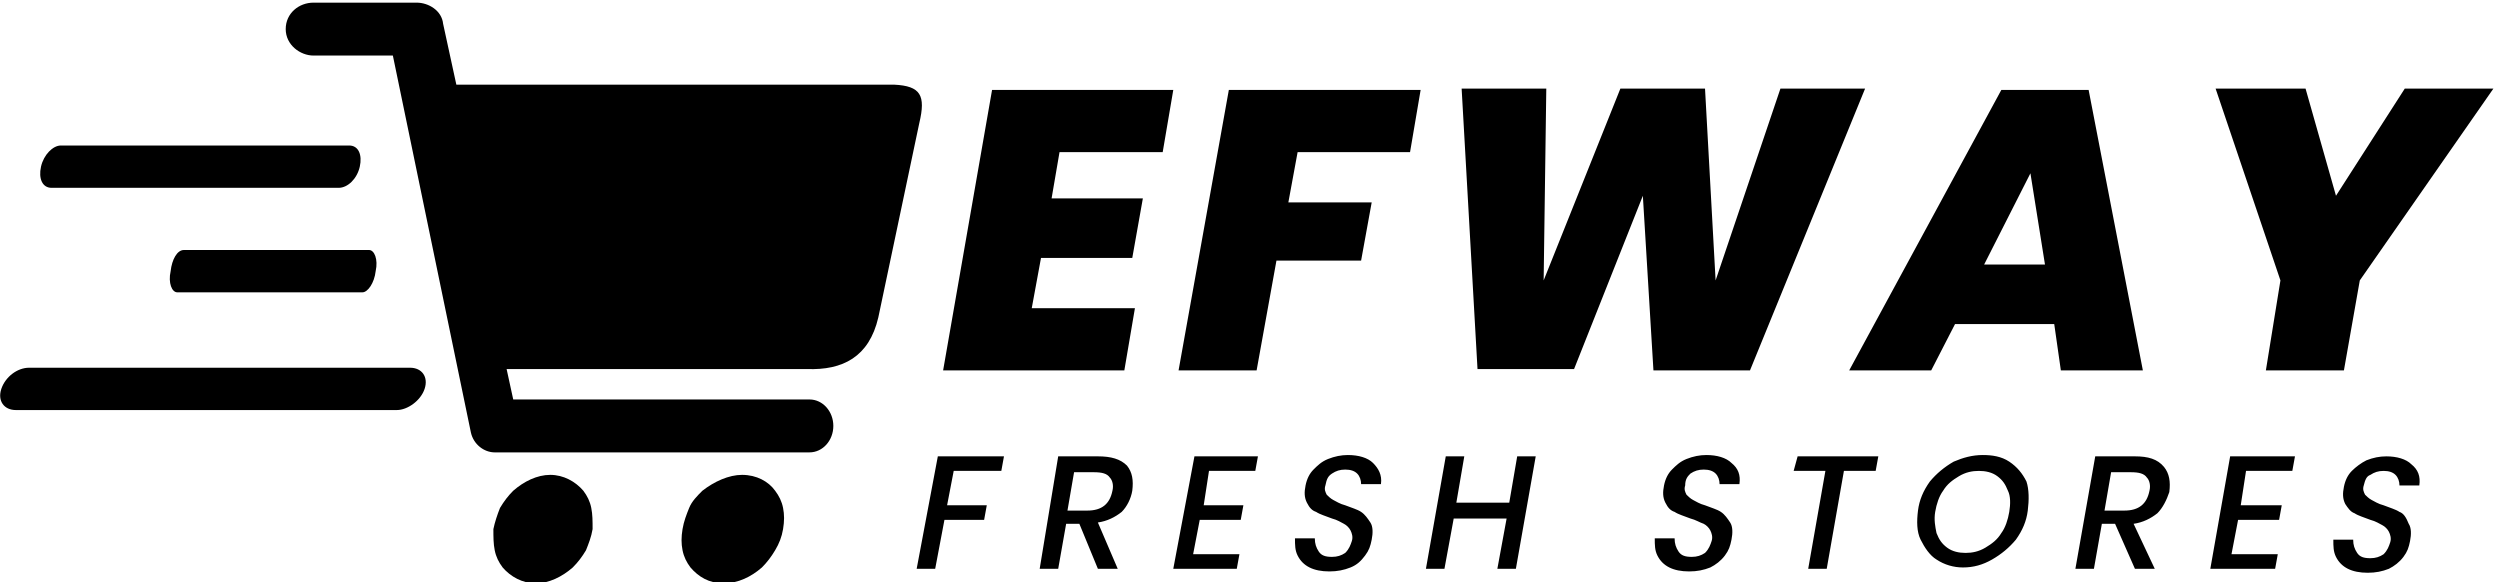 <?xml version="1.0" encoding="utf-8"?>
<!-- Generator: Adobe Illustrator 23.0.6, SVG Export Plug-In . SVG Version: 6.00 Build 0)  -->
<svg version="1.1" id="Layer_1" xmlns="http://www.w3.org/2000/svg" xmlns:xlink="http://www.w3.org/1999/xlink" x="0px" y="0px"
	 viewBox="0 0 189 44" style="enable-background:new 0 0 189 44;" xml:space="preserve">
<style type="text/css">
	.st0{fill-rule:evenodd;clip-rule:evenodd;fill:#8BA73B;}
	.st1{fill:#8BA73B;}
	.st2{fill-rule:evenodd;clip-rule:evenodd;fill:#B2CE4D;}
	.st3{fill:#FEFEFE;}
	.st4{fill-rule:evenodd;clip-rule:evenodd;fill:#FEFEFE;}
	.st5{enable-background:new    ;}
	.st6{fill-rule:evenodd;clip-rule:evenodd;fill:#FFFFFF;}
	.st7{fill-rule:evenodd;clip-rule:evenodd;fill:#777777;}
</style>
<g id="Vector_Smart_Object_xA0_Image_1_">
	<path className="st0" d="M41.6,35.9c1,0,1.9,0.5,2.5,1.2c0.3,0.4,0.5,0.8,0.6,1.3c0.1,0.5,0.1,1,0.1,1.6c-0.1,0.6-0.3,1.1-0.5,1.6
		c-0.3,0.5-0.6,0.9-1,1.3c-0.8,0.7-1.8,1.2-2.8,1.2s-1.9-0.5-2.5-1.2c-0.3-0.4-0.5-0.8-0.6-1.3s-0.1-1-0.1-1.6
		c0.1-0.5,0.3-1.1,0.5-1.6c0.3-0.5,0.6-0.9,1-1.3C39.6,36.4,40.6,35.9,41.6,35.9"/>
	<path className="st0" d="M56.1,35.9c1.1,0,2,0.5,2.5,1.2c0.3,0.4,0.5,0.8,0.6,1.3c0.1,0.5,0.1,1,0,1.6s-0.3,1.1-0.6,1.6
		c-0.3,0.5-0.6,0.9-1,1.3c-0.8,0.7-1.8,1.2-2.9,1.2s-1.9-0.5-2.5-1.2c-0.3-0.4-0.5-0.8-0.6-1.3c-0.1-0.5-0.1-1,0-1.6
		s0.3-1.1,0.5-1.6s0.6-0.9,1-1.3C54,36.4,55.1,35.9,56.1,35.9"/>
	<path className="st0" d="M2.2,27.8c4.8,0,9.6,0,14.4,0s9.6,0,14.4,0c0.9,0,1.4,0.7,1.1,1.6l0,0C31.8,30.3,30.8,31,30,31H1.2
		c-0.9,0-1.4-0.7-1.1-1.6l0,0C0.4,28.5,1.3,27.8,2.2,27.8"/>
	<path className="st0" d="M4.6,11c3.6,0,7.3,0,10.9,0s7.3,0,10.9,0c0.7,0,1,0.7,0.8,1.6l0,0c-0.2,0.9-0.9,1.6-1.6,1.6H3.9
		c-0.7,0-1-0.7-0.8-1.6l0,0C3.3,11.7,4,11,4.6,11"/>
	<path className="st0" d="M13.9,18.9c2.4,0,4.7,0,7,0s4.7,0,7,0c0.4,0,0.7,0.7,0.5,1.6l0,0c-0.1,0.9-0.6,1.6-1,1.6H13.4
		c-0.4,0-0.7-0.7-0.5-1.6l0,0C13,19.6,13.4,18.9,13.9,18.9"/>
	<path className="st1" d="M38.3,27.9l0.5,2.3h22.4c1,0,1.8,0.9,1.8,2c0,1.1-0.8,2-1.8,2H37.4v0c-0.8,0-1.6-0.6-1.8-1.5L29.7,4.2h-6
		c-1,0-2.1-0.8-2.1-2c0-1.2,1-2,2.1-2h7.8c0.9,0,1.9,0.6,2,1.6v0l1,4.6h33.1c2,0.1,2.4,0.8,1.9,2.9L66.4,24c-0.7,3-2.7,4-5.4,3.9
		H39.5C39.1,27.9,38.7,27.9,38.3,27.9"/>
	<path className="st2" d="M48.4,14.6c-0.3,0-0.5,0.1-0.8,0.2c-0.2,0.2-0.3,0.4-0.4,0.7s0.1,0.6,0.2,0.8s0.4,0.3,0.7,0.4s0.5-0.1,0.8-0.2
		s0.3-0.4,0.4-0.7s-0.1-0.6-0.2-0.8C49,14.7,48.7,14.6,48.4,14.6 M67.6,7.6H34.5c-0.5,0-0.9-0.3-1-0.8l-1-4.6c0,0,0,0,0,0v0
		c-0.1-0.5-0.5-0.8-1-0.8h-7.8c-0.5,0-1,0.4-1,0.9s0.5,0.9,1,0.9h6c0.5,0,0.9,0.3,1,0.8L35,24.5c3.8-1.5,7.8-2.9,11.8-4
		c-0.9-0.3-1.7-0.8-2.3-1.5c-0.9-1-1.3-2.4-1.2-3.7s0.8-2.6,1.8-3.5c1-0.9,2.4-1.3,3.7-1.2c1.3,0.1,2.6,0.8,3.5,1.8s1.3,2.4,1.2,3.7
		c-0.1,1.1-0.5,2.2-1.3,3C57,17.8,62,16.9,67,16.2l1.5-7c0,0,0,0,0,0c0-0.2,0.3-1.2,0.1-1.4C68.5,7.7,67.8,7.6,67.6,7.6z"/>
	<path className="st3" d="M48.6,12.1c-0.9-0.1-1.8,0.2-2.5,0.8s-1.1,1.5-1.2,2.4c-0.1,0.9,0.2,1.8,0.8,2.5s1.5,1.1,2.4,1.2
		c0.9,0.1,1.8-0.2,2.5-0.8c0.7-0.6,1.1-1.5,1.2-2.4c0.1-0.9-0.2-1.8-0.8-2.5C50.4,12.6,49.5,12.2,48.6,12.1 M48.5,13.8
		c-0.5,0-1,0.1-1.3,0.4s-0.6,0.8-0.6,1.3c0,0.5,0.1,1,0.4,1.3s0.8,0.6,1.3,0.6c0.5,0,1-0.1,1.3-0.4s0.6-0.8,0.6-1.3
		c0-0.5-0.1-0.9-0.4-1.3C49.4,14,49,13.8,48.5,13.8z M46.6,13.6c0.6-0.5,1.3-0.7,1.9-0.6s1.3,0.4,1.8,0.9c0.5,0.6,0.7,1.3,0.6,1.9
		c0,0.7-0.4,1.3-0.9,1.8c-0.6,0.5-1.3,0.7-1.9,0.6c-0.7,0-1.3-0.4-1.8-0.9c-0.5-0.6-0.7-1.3-0.6-1.9C45.8,14.7,46.1,14.1,46.6,13.6z
		 M45.6,12.3c0.9-0.8,2-1.1,3.1-1s2.2,0.6,2.9,1.5c0.8,0.9,1.1,2,1,3.1s-0.6,2.2-1.5,2.9c-0.9,0.8-2,1.1-3.1,1s-2.2-0.6-2.9-1.5
		c-0.8-0.9-1.1-2-1-3.1C44.2,14.2,44.7,13.1,45.6,12.3z"/>
	<path className="st0" d="M60.2,20.1l1.8,2.1l-5.3,4.5c-0.5,0.4-1.2,0.4-1.6-0.1l-0.4-0.5c-0.3-0.3-0.3-0.7-0.2-1.1
		c-0.2,0-0.4-0.1-0.5-0.1c-0.5-0.1-1-0.3-1.6-0.3l-1.7,0c-0.9,0-1.6-0.7-1.5-1.6c0.1-0.9,0.8-1.6,1.7-1.6l0.2,0L47,16.6
		c-0.3-0.4-0.5-0.9-0.3-1.5c0.4-1.2,2-1.7,2.9-0.8l1.6,1.9c0.3-0.3,0.8-0.4,1.2-0.4c0.1-0.1,0.2-0.3,0.3-0.4c0.5-0.4,1-0.5,1.5-0.4
		l0,0l0,0c0,0,0,0,0,0l0,0l0,0c0,0,0,0,0,0l0,0l0,0l0,0l0,0l0,0c0,0,0,0,0,0c0.7-0.6,1.8-0.6,2.3,0.1l2.9,3.4
		c0.3,0.3,0.4,0.8,0.4,1.2l0.2,0.2C60.1,19.9,60.2,20,60.2,20.1"/>
	<path className="st4" d="M60.1,21.1l-4.7,4c-0.2,0.1-0.2,0.4-0.1,0.6l0.4,0.5c0.1,0.2,0.4,0.2,0.6,0l4.7-4L60.1,21.1z M49,14.9l2.2,2.6
		c0-0.2,0.1-0.5,0.4-0.7c0.4-0.3,0.9-0.3,1.2-0.1c0-0.3,0.1-0.6,0.4-0.8c0.4-0.3,1-0.3,1.3,0l0,0v0v0l0,0v0v0v0v0v0v0v0v0v0v0v0v0v0
		v0v0v0l0,0v0l0,0l0,0l0,0l0,0l0,0l0,0l0,0v0l0,0l0,0l0,0l0,0l0,0l0,0c0,0,0,0,0,0l0,0l0,0c0,0,0,0,0,0l0,0c0,0,0,0,0,0l0,0l0,0l0,0
		c0,0,0,0,0,0l0,0l0,0l0,0l0,0l0,0c0,0,0,0,0,0l0,0c0,0,0,0,0,0l0,0c0,0,0,0,0,0l0,0c0,0,0,0,0,0l0,0c0,0,0,0,0,0l0,0c0,0,0,0,0,0
		l0,0c0,0,0,0,0,0l0,0l0,0c0,0,0,0,0,0l0,0l0,0c0,0,0,0,0,0l0,0c0.4-0.3,1-0.3,1.3,0l2.9,3.4c0.2,0.3,0.3,0.6,0.2,1l0,0l0.4,0.4
		c0.2,0.2,0.2,0.6-0.1,0.8l-3.8,3.3c-0.5,0.4-1.5-0.3-3-0.3l-1.7,0c-0.5,0-0.9-0.4-0.9-0.9l0,0c0-0.5,0.5-0.9,1-0.9l1.7-0.1l-5.1-6
		C46.8,15.3,48.3,14,49,14.9z"/>
</g>
<g id="efway_1_" className="st5">
	<g id="efway">
		<g>
			<path className="st6" d="M71.3,28h13.7l0.8-4.7H78l0.7-3.8h6.9l0.8-4.5h-6.9l0.6-3.5h7.8l0.8-4.7H75L71.3,28z M89.1,28h5.9l1.5-8.3
				h6.4l0.8-4.4h-6.3l0.7-3.8h8.5l0.8-4.7H92.9L89.1,28z M134.6,6.7l-4.9,14.5l-0.8-14.5h-6.4l-5.8,14.5l0.2-14.5h-6.4l1.2,21.2h7.3
				l5.2-13.1L125,28h7.3L141,6.7C141,6.7,134.6,6.7,134.6,6.7z M151.3,6.8L139.8,28h6.2l1.8-3.5h7.5l0.5,3.5h6.2l-4.1-21.2H151.3z
				 M150,20l3.5-6.9l1.1,6.9H150z M181.8,6.7l-5.2,8.1l-2.3-8.1h-6.8l4.9,14.5l-1.1,6.8h5.9l1.2-6.8l10.1-14.5
				C188.4,6.7,181.8,6.7,181.8,6.7z"/>
		</g>
	</g>
</g>
<g id="fresh_Stores_1_" className="st5">
	<g id="fresh_Stores">
		<g>
			<path className="st7" d="M69.3,43h1.4l0.7-3.7h3l0.2-1.1h-3l0.5-2.6h3.6l0.2-1.1h-5L69.3,43z M83,34.5h-3L78.6,43h1.4l0.6-3.4h1
				L83,43h1.5L83,39.5c0.7-0.1,1.3-0.4,1.8-0.8c0.4-0.4,0.7-1,0.8-1.6c0.1-0.8,0-1.4-0.4-1.9C84.7,34.7,84,34.5,83,34.5z M84.1,37.1
				c-0.2,1-0.8,1.5-1.9,1.5h-1.5l0.5-2.9h1.5c0.6,0,1,0.1,1.2,0.4C84.1,36.3,84.2,36.7,84.1,37.1z M88.7,43h4.8l0.2-1.1h-3.5
				l0.5-2.6h3.1l0.2-1.1H91l0.4-2.6h3.5l0.2-1.1h-4.8L88.7,43z M100.7,35.8c0.3-0.2,0.6-0.3,1-0.3c0.4,0,0.7,0.1,0.9,0.3
				c0.2,0.2,0.3,0.5,0.3,0.8h1.5c0.1-0.7-0.2-1.2-0.6-1.6c-0.4-0.4-1.1-0.6-1.9-0.6c-0.5,0-1,0.1-1.5,0.3s-0.8,0.5-1.1,0.8
				c-0.3,0.3-0.5,0.7-0.6,1.2c-0.1,0.5-0.1,0.9,0.1,1.3s0.4,0.6,0.7,0.7c0.3,0.2,0.7,0.3,1.2,0.5c0.4,0.1,0.7,0.3,0.9,0.4
				c0.2,0.1,0.4,0.3,0.5,0.5c0.1,0.2,0.2,0.5,0.1,0.8c-0.1,0.3-0.2,0.6-0.5,0.9c-0.3,0.2-0.6,0.3-1,0.3c-0.5,0-0.8-0.1-1-0.4
				c-0.2-0.3-0.3-0.6-0.3-1h-1.5c0,0.5,0,0.9,0.2,1.3c0.2,0.4,0.5,0.7,0.9,0.9c0.4,0.2,0.9,0.3,1.5,0.3c0.6,0,1.1-0.1,1.6-0.3
				s0.8-0.5,1.1-0.9c0.3-0.4,0.4-0.7,0.5-1.2c0.1-0.5,0.1-1-0.1-1.3c-0.2-0.3-0.4-0.6-0.7-0.8c-0.3-0.2-0.7-0.3-1.2-0.5
				c-0.4-0.1-0.7-0.3-0.9-0.4c-0.2-0.1-0.4-0.3-0.5-0.4c-0.1-0.2-0.2-0.4-0.1-0.7C100.3,36.2,100.4,36,100.7,35.8z M114.1,38h-4
				l0.6-3.5h-1.4l-1.5,8.5h1.4l0.7-3.8h4l-0.7,3.8h1.4l1.5-8.5h-1.4L114.1,38z M127.8,35.8c0.3-0.2,0.6-0.3,1-0.3
				c0.4,0,0.7,0.1,0.9,0.3s0.3,0.5,0.3,0.8h1.5c0.1-0.7-0.1-1.2-0.6-1.6c-0.4-0.4-1.1-0.6-1.9-0.6c-0.5,0-1,0.1-1.5,0.3
				s-0.8,0.5-1.1,0.8c-0.3,0.3-0.5,0.7-0.6,1.2c-0.1,0.5-0.1,0.9,0.1,1.3s0.4,0.6,0.7,0.7c0.3,0.2,0.7,0.3,1.2,0.5
				c0.4,0.1,0.7,0.3,1,0.4c0.2,0.1,0.4,0.3,0.5,0.5c0.1,0.2,0.2,0.5,0.1,0.8c-0.1,0.3-0.2,0.6-0.5,0.9c-0.3,0.2-0.6,0.3-1,0.3
				c-0.5,0-0.8-0.1-1-0.4c-0.2-0.3-0.3-0.6-0.3-1h-1.5c0,0.5,0,0.9,0.2,1.3c0.2,0.4,0.5,0.7,0.9,0.9c0.4,0.2,0.9,0.3,1.5,0.3
				c0.6,0,1.1-0.1,1.6-0.3c0.4-0.2,0.8-0.5,1.1-0.9s0.4-0.7,0.5-1.2c0.1-0.5,0.1-1-0.1-1.3c-0.2-0.3-0.4-0.6-0.7-0.8
				s-0.7-0.3-1.2-0.5c-0.4-0.1-0.7-0.3-0.9-0.4c-0.2-0.1-0.4-0.3-0.5-0.4c-0.1-0.2-0.2-0.4-0.1-0.7C127.4,36.2,127.6,36,127.8,35.8z
				 M135.6,35.6h2.4l-1.3,7.4h1.4l1.3-7.4h2.4l0.2-1.1h-6.1L135.6,35.6z M151.9,34.9c-0.6-0.4-1.3-0.5-2-0.5c-0.8,0-1.5,0.2-2.2,0.5
				c-0.7,0.4-1.3,0.9-1.8,1.5c-0.5,0.7-0.8,1.4-0.9,2.2s-0.1,1.6,0.2,2.2s0.7,1.2,1.2,1.5c0.6,0.4,1.3,0.6,2,0.6
				c0.8,0,1.5-0.2,2.2-0.6c0.7-0.4,1.3-0.9,1.8-1.5c0.5-0.7,0.8-1.4,0.9-2.2c0.1-0.8,0.1-1.6-0.1-2.2
				C152.9,35.8,152.5,35.3,151.9,34.9z M151.9,38.7c-0.1,0.6-0.3,1.2-0.6,1.6c-0.3,0.5-0.7,0.8-1.2,1.1c-0.5,0.3-1,0.4-1.5,0.4
				s-1-0.1-1.4-0.4s-0.6-0.6-0.8-1.1c-0.1-0.5-0.2-1-0.1-1.6c0.1-0.6,0.3-1.2,0.6-1.6c0.3-0.5,0.7-0.8,1.2-1.1
				c0.5-0.3,1-0.4,1.5-0.4c0.5,0,1,0.1,1.4,0.4c0.4,0.3,0.6,0.6,0.8,1.1C152,37.5,152,38.1,151.9,38.7z M161.4,34.5h-3l-1.5,8.5h1.4
				l0.6-3.4h1l1.5,3.4h1.5l-1.6-3.4c0.7-0.1,1.3-0.4,1.8-0.8c0.4-0.4,0.7-1,0.9-1.6c0.1-0.8,0-1.4-0.4-1.9
				C163.1,34.7,162.4,34.5,161.4,34.5z M162.5,37.1c-0.2,1-0.8,1.5-1.9,1.5h-1.5l0.5-2.9h1.5c0.6,0,1,0.1,1.2,0.4
				C162.5,36.3,162.6,36.7,162.5,37.1z M167.1,43h4.9l0.2-1.1h-3.5l0.5-2.6h3.1l0.2-1.1h-3.1l0.4-2.6h3.5l0.2-1.1h-4.9L167.1,43z
				 M181.4,38.7c-0.3-0.2-0.7-0.3-1.2-0.5c-0.4-0.1-0.7-0.3-0.9-0.4c-0.2-0.1-0.4-0.3-0.5-0.4c-0.1-0.2-0.2-0.4-0.1-0.7
				c0.1-0.4,0.2-0.7,0.5-0.8c0.3-0.2,0.6-0.3,1-0.3c0.4,0,0.7,0.1,0.9,0.3s0.3,0.5,0.3,0.8h1.5c0.1-0.7-0.1-1.2-0.6-1.6
				c-0.4-0.4-1.1-0.6-1.9-0.6c-0.5,0-1,0.1-1.5,0.3c-0.4,0.2-0.8,0.5-1.1,0.8c-0.3,0.3-0.5,0.7-0.6,1.2c-0.1,0.5-0.1,0.9,0.1,1.3
				c0.2,0.3,0.4,0.6,0.7,0.7c0.3,0.2,0.7,0.3,1.2,0.5c0.4,0.1,0.7,0.3,0.9,0.4s0.4,0.3,0.5,0.5c0.1,0.2,0.2,0.5,0.1,0.8
				c-0.1,0.3-0.2,0.6-0.5,0.9c-0.3,0.2-0.6,0.3-1,0.3c-0.5,0-0.8-0.1-1-0.4c-0.2-0.3-0.3-0.6-0.3-1h-1.5c0,0.5,0,0.9,0.2,1.3
				c0.2,0.4,0.5,0.7,0.9,0.9c0.4,0.2,0.9,0.3,1.5,0.3c0.6,0,1.1-0.1,1.6-0.3c0.4-0.2,0.8-0.5,1.1-0.9s0.4-0.7,0.5-1.2
				c0.1-0.5,0.1-1-0.1-1.3C181.9,39.1,181.7,38.8,181.4,38.7z"/>
		</g>
	</g>
</g>
</svg>
